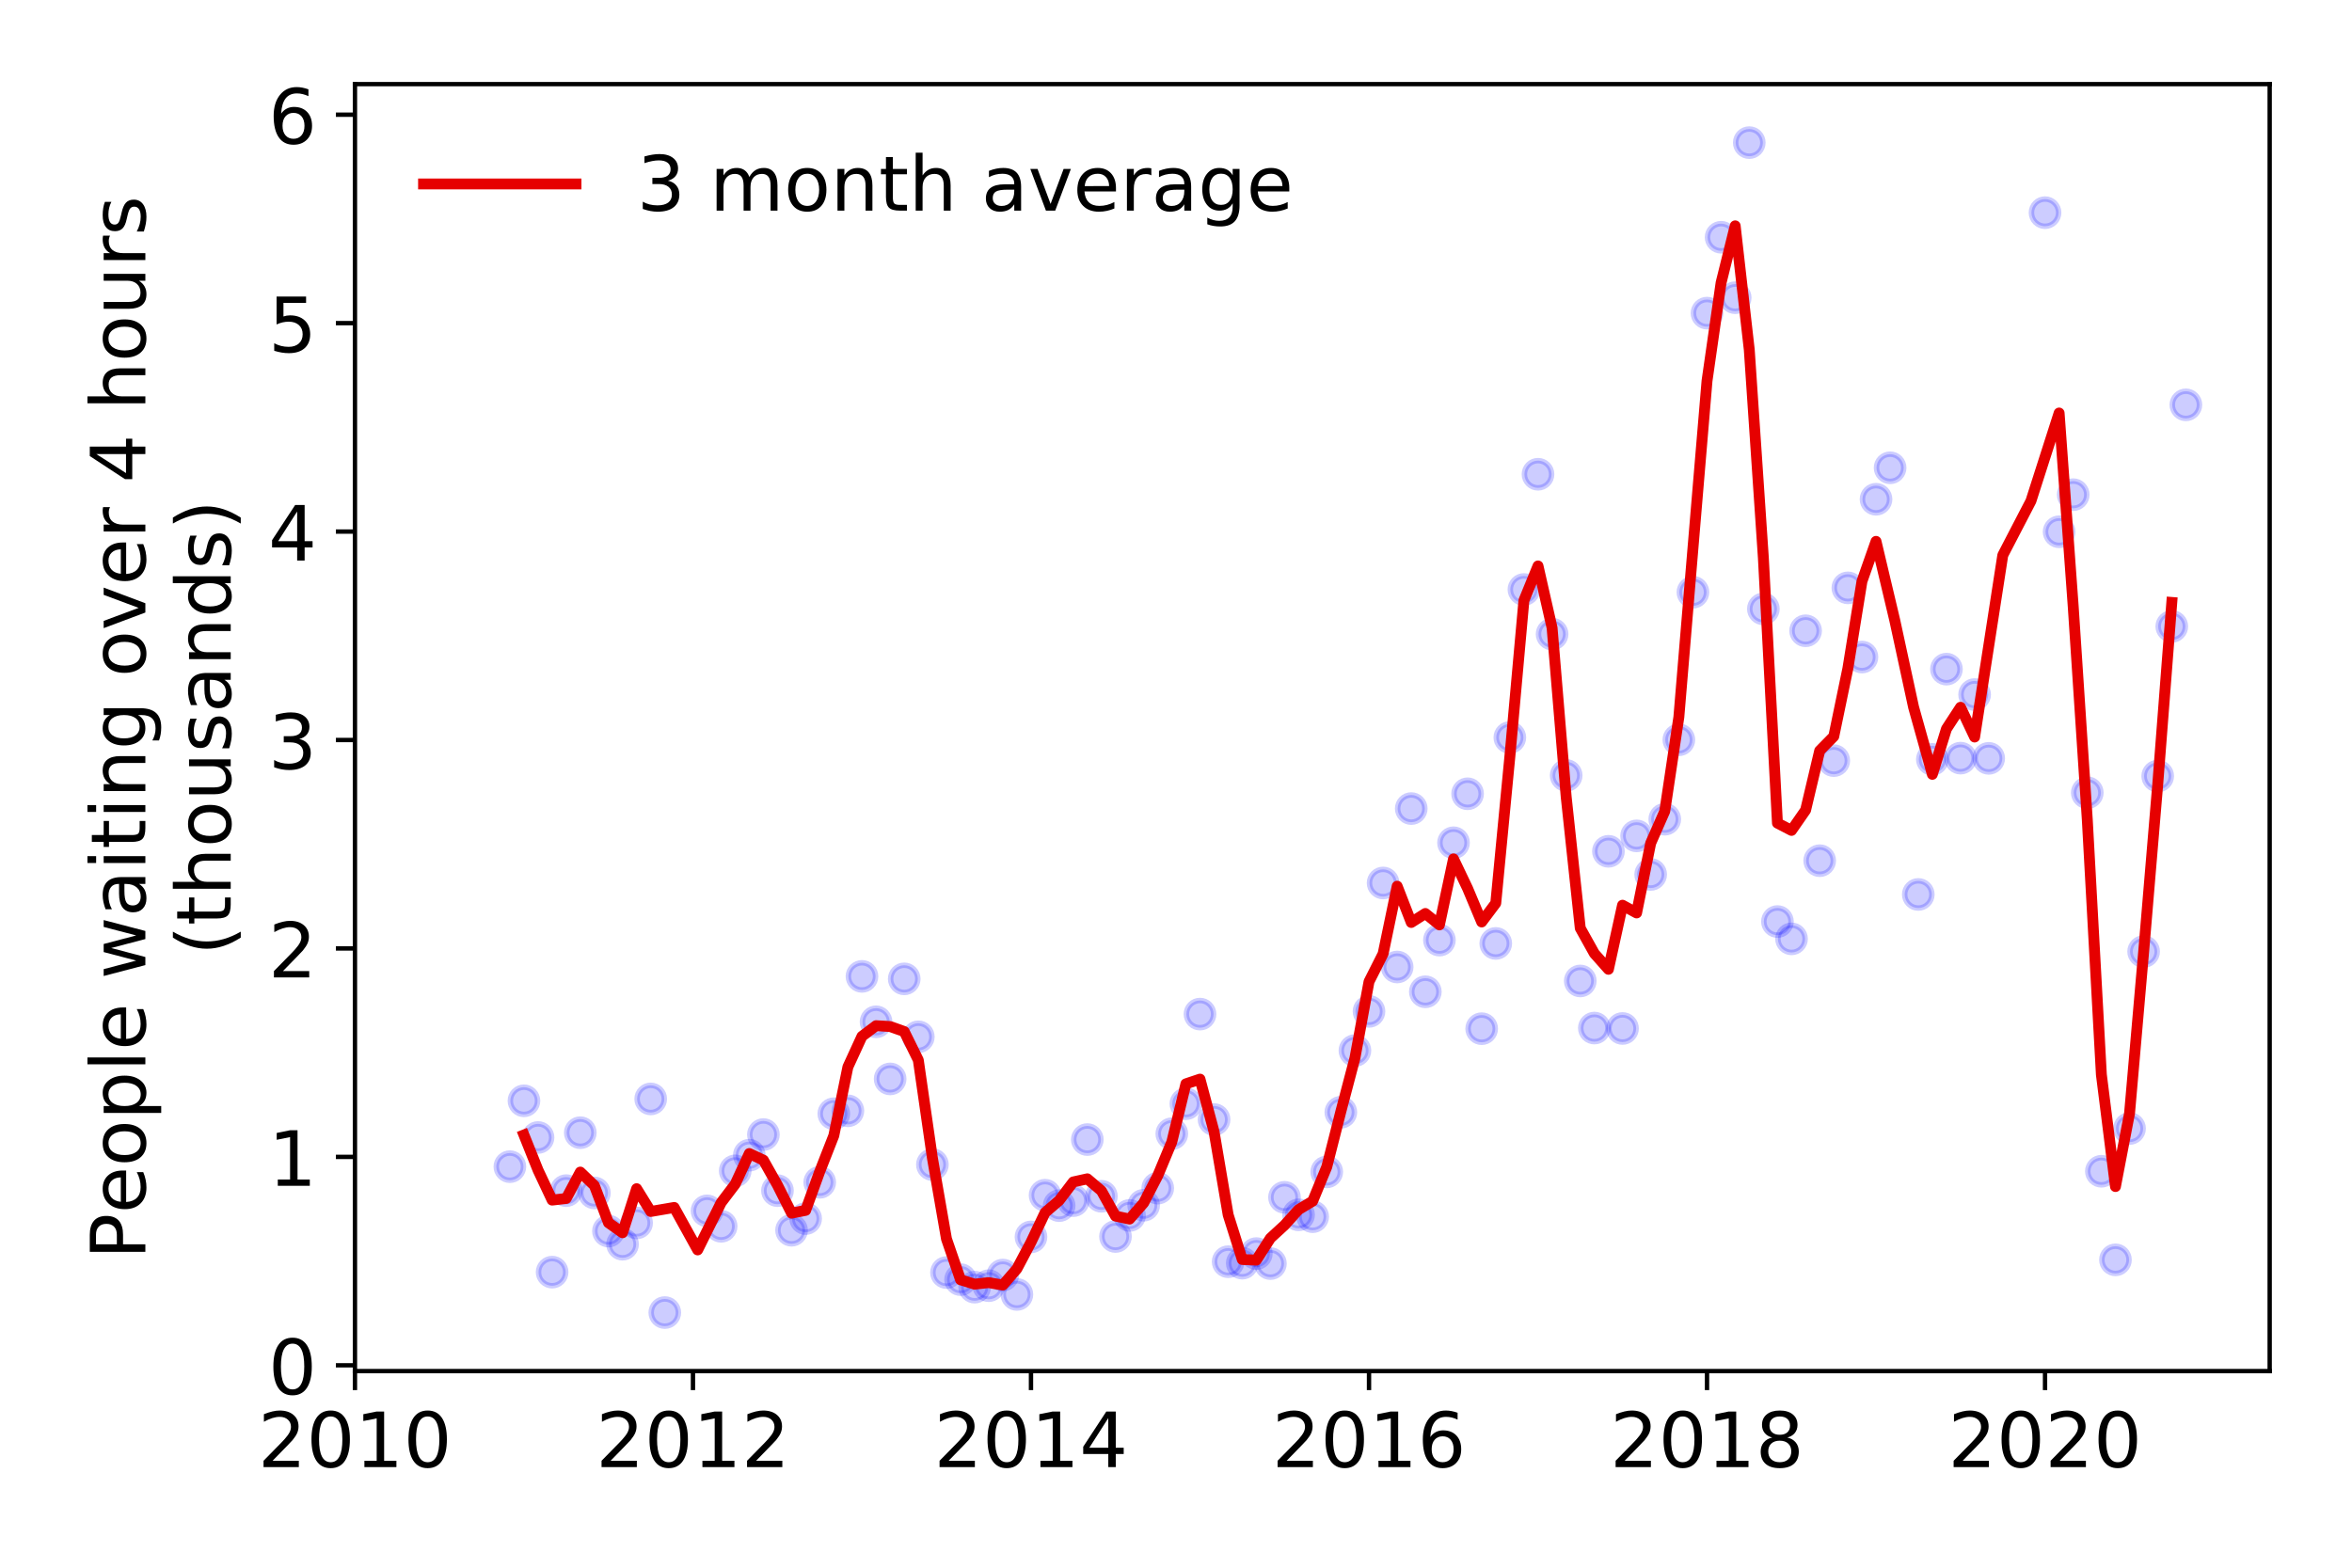 <?xml version="1.0" encoding="utf-8" standalone="no"?>
<!DOCTYPE svg PUBLIC "-//W3C//DTD SVG 1.1//EN"
  "http://www.w3.org/Graphics/SVG/1.1/DTD/svg11.dtd">
<!-- Created with matplotlib (https://matplotlib.org/) -->
<svg height="288pt" version="1.1" viewBox="0 0 432 288" width="432pt" xmlns="http://www.w3.org/2000/svg" xmlns:xlink="http://www.w3.org/1999/xlink">
 <defs>
  <style type="text/css">
*{stroke-linecap:butt;stroke-linejoin:round;}
  </style>
 </defs>
 <g id="figure_1">
  <g id="patch_1">
   <path d="M 0 288 
L 432 288 
L 432 0 
L 0 0 
z
" style="fill:#ffffff;"/>
  </g>
  <g id="axes_1">
   <g id="patch_2">
    <path d="M 65.195 251.88 
L 416.88 251.88 
L 416.88 15.455 
L 65.195 15.455 
z
" style="fill:#ffffff;"/>
   </g>
   <g id="matplotlib.axis_1">
    <g id="xtick_1">
     <g id="line2d_1">
      <defs>
       <path d="M 0 0 
L 0 3.5 
" id="m4b4f0eddc2" style="stroke:#000000;stroke-width:0.8;"/>
      </defs>
      <g>
       <use style="stroke:#000000;stroke-width:0.8;" x="65.195" xlink:href="#m4b4f0eddc2" y="251.88"/>
      </g>
     </g>
     <g id="text_1">
      <!-- 2010 -->
      <defs>
       <path d="M 19.188 8.297 
L 53.609 8.297 
L 53.609 0 
L 7.328 0 
L 7.328 8.297 
Q 12.938 14.109 22.625 23.891 
Q 32.328 33.688 34.812 36.531 
Q 39.547 41.844 41.422 45.531 
Q 43.312 49.219 43.312 52.781 
Q 43.312 58.594 39.234 62.25 
Q 35.156 65.922 28.609 65.922 
Q 23.969 65.922 18.812 64.312 
Q 13.672 62.703 7.812 59.422 
L 7.812 69.391 
Q 13.766 71.781 18.938 73 
Q 24.125 74.219 28.422 74.219 
Q 39.75 74.219 46.484 68.547 
Q 53.219 62.891 53.219 53.422 
Q 53.219 48.922 51.531 44.891 
Q 49.859 40.875 45.406 35.406 
Q 44.188 33.984 37.641 27.219 
Q 31.109 20.453 19.188 8.297 
z
" id="DejaVuSans-50"/>
       <path d="M 31.781 66.406 
Q 24.172 66.406 20.328 58.906 
Q 16.5 51.422 16.5 36.375 
Q 16.5 21.391 20.328 13.891 
Q 24.172 6.391 31.781 6.391 
Q 39.453 6.391 43.281 13.891 
Q 47.125 21.391 47.125 36.375 
Q 47.125 51.422 43.281 58.906 
Q 39.453 66.406 31.781 66.406 
z
M 31.781 74.219 
Q 44.047 74.219 50.516 64.516 
Q 56.984 54.828 56.984 36.375 
Q 56.984 17.969 50.516 8.266 
Q 44.047 -1.422 31.781 -1.422 
Q 19.531 -1.422 13.062 8.266 
Q 6.594 17.969 6.594 36.375 
Q 6.594 54.828 13.062 64.516 
Q 19.531 74.219 31.781 74.219 
z
" id="DejaVuSans-48"/>
       <path d="M 12.406 8.297 
L 28.516 8.297 
L 28.516 63.922 
L 10.984 60.406 
L 10.984 69.391 
L 28.422 72.906 
L 38.281 72.906 
L 38.281 8.297 
L 54.391 8.297 
L 54.391 0 
L 12.406 0 
z
" id="DejaVuSans-49"/>
      </defs>
      <g transform="translate(47.38 269.518)scale(0.14 -0.14)">
       <use xlink:href="#DejaVuSans-50"/>
       <use x="63.623" xlink:href="#DejaVuSans-48"/>
       <use x="127.246" xlink:href="#DejaVuSans-49"/>
       <use x="190.869" xlink:href="#DejaVuSans-48"/>
      </g>
     </g>
    </g>
    <g id="xtick_2">
     <g id="line2d_2">
      <g>
       <use style="stroke:#000000;stroke-width:0.8;" x="127.28" xlink:href="#m4b4f0eddc2" y="251.88"/>
      </g>
     </g>
     <g id="text_2">
      <!-- 2012 -->
      <g transform="translate(109.465 269.518)scale(0.14 -0.14)">
       <use xlink:href="#DejaVuSans-50"/>
       <use x="63.623" xlink:href="#DejaVuSans-48"/>
       <use x="127.246" xlink:href="#DejaVuSans-49"/>
       <use x="190.869" xlink:href="#DejaVuSans-50"/>
      </g>
     </g>
    </g>
    <g id="xtick_3">
     <g id="line2d_3">
      <g>
       <use style="stroke:#000000;stroke-width:0.8;" x="189.365" xlink:href="#m4b4f0eddc2" y="251.88"/>
      </g>
     </g>
     <g id="text_3">
      <!-- 2014 -->
      <defs>
       <path d="M 37.797 64.312 
L 12.891 25.391 
L 37.797 25.391 
z
M 35.203 72.906 
L 47.609 72.906 
L 47.609 25.391 
L 58.016 25.391 
L 58.016 17.188 
L 47.609 17.188 
L 47.609 0 
L 37.797 0 
L 37.797 17.188 
L 4.891 17.188 
L 4.891 26.703 
z
" id="DejaVuSans-52"/>
      </defs>
      <g transform="translate(171.55 269.518)scale(0.14 -0.14)">
       <use xlink:href="#DejaVuSans-50"/>
       <use x="63.623" xlink:href="#DejaVuSans-48"/>
       <use x="127.246" xlink:href="#DejaVuSans-49"/>
       <use x="190.869" xlink:href="#DejaVuSans-52"/>
      </g>
     </g>
    </g>
    <g id="xtick_4">
     <g id="line2d_4">
      <g>
       <use style="stroke:#000000;stroke-width:0.8;" x="251.45" xlink:href="#m4b4f0eddc2" y="251.88"/>
      </g>
     </g>
     <g id="text_4">
      <!-- 2016 -->
      <defs>
       <path d="M 33.016 40.375 
Q 26.375 40.375 22.484 35.828 
Q 18.609 31.297 18.609 23.391 
Q 18.609 15.531 22.484 10.953 
Q 26.375 6.391 33.016 6.391 
Q 39.656 6.391 43.531 10.953 
Q 47.406 15.531 47.406 23.391 
Q 47.406 31.297 43.531 35.828 
Q 39.656 40.375 33.016 40.375 
z
M 52.594 71.297 
L 52.594 62.312 
Q 48.875 64.062 45.094 64.984 
Q 41.312 65.922 37.594 65.922 
Q 27.828 65.922 22.672 59.328 
Q 17.531 52.734 16.797 39.406 
Q 19.672 43.656 24.016 45.922 
Q 28.375 48.188 33.594 48.188 
Q 44.578 48.188 50.953 41.516 
Q 57.328 34.859 57.328 23.391 
Q 57.328 12.156 50.688 5.359 
Q 44.047 -1.422 33.016 -1.422 
Q 20.359 -1.422 13.672 8.266 
Q 6.984 17.969 6.984 36.375 
Q 6.984 53.656 15.188 63.938 
Q 23.391 74.219 37.203 74.219 
Q 40.922 74.219 44.703 73.484 
Q 48.484 72.75 52.594 71.297 
z
" id="DejaVuSans-54"/>
      </defs>
      <g transform="translate(233.635 269.518)scale(0.14 -0.14)">
       <use xlink:href="#DejaVuSans-50"/>
       <use x="63.623" xlink:href="#DejaVuSans-48"/>
       <use x="127.246" xlink:href="#DejaVuSans-49"/>
       <use x="190.869" xlink:href="#DejaVuSans-54"/>
      </g>
     </g>
    </g>
    <g id="xtick_5">
     <g id="line2d_5">
      <g>
       <use style="stroke:#000000;stroke-width:0.8;" x="313.535" xlink:href="#m4b4f0eddc2" y="251.88"/>
      </g>
     </g>
     <g id="text_5">
      <!-- 2018 -->
      <defs>
       <path d="M 31.781 34.625 
Q 24.75 34.625 20.719 30.859 
Q 16.703 27.094 16.703 20.516 
Q 16.703 13.922 20.719 10.156 
Q 24.75 6.391 31.781 6.391 
Q 38.812 6.391 42.859 10.172 
Q 46.922 13.969 46.922 20.516 
Q 46.922 27.094 42.891 30.859 
Q 38.875 34.625 31.781 34.625 
z
M 21.922 38.812 
Q 15.578 40.375 12.031 44.719 
Q 8.5 49.078 8.5 55.328 
Q 8.5 64.062 14.719 69.141 
Q 20.953 74.219 31.781 74.219 
Q 42.672 74.219 48.875 69.141 
Q 55.078 64.062 55.078 55.328 
Q 55.078 49.078 51.531 44.719 
Q 48 40.375 41.703 38.812 
Q 48.828 37.156 52.797 32.312 
Q 56.781 27.484 56.781 20.516 
Q 56.781 9.906 50.312 4.234 
Q 43.844 -1.422 31.781 -1.422 
Q 19.734 -1.422 13.25 4.234 
Q 6.781 9.906 6.781 20.516 
Q 6.781 27.484 10.781 32.312 
Q 14.797 37.156 21.922 38.812 
z
M 18.312 54.391 
Q 18.312 48.734 21.844 45.562 
Q 25.391 42.391 31.781 42.391 
Q 38.141 42.391 41.719 45.562 
Q 45.312 48.734 45.312 54.391 
Q 45.312 60.062 41.719 63.234 
Q 38.141 66.406 31.781 66.406 
Q 25.391 66.406 21.844 63.234 
Q 18.312 60.062 18.312 54.391 
z
" id="DejaVuSans-56"/>
      </defs>
      <g transform="translate(295.72 269.518)scale(0.14 -0.14)">
       <use xlink:href="#DejaVuSans-50"/>
       <use x="63.623" xlink:href="#DejaVuSans-48"/>
       <use x="127.246" xlink:href="#DejaVuSans-49"/>
       <use x="190.869" xlink:href="#DejaVuSans-56"/>
      </g>
     </g>
    </g>
    <g id="xtick_6">
     <g id="line2d_6">
      <g>
       <use style="stroke:#000000;stroke-width:0.8;" x="375.619" xlink:href="#m4b4f0eddc2" y="251.88"/>
      </g>
     </g>
     <g id="text_6">
      <!-- 2020 -->
      <g transform="translate(357.804 269.518)scale(0.14 -0.14)">
       <use xlink:href="#DejaVuSans-50"/>
       <use x="63.623" xlink:href="#DejaVuSans-48"/>
       <use x="127.246" xlink:href="#DejaVuSans-50"/>
       <use x="190.869" xlink:href="#DejaVuSans-48"/>
      </g>
     </g>
    </g>
   </g>
   <g id="matplotlib.axis_2">
    <g id="ytick_1">
     <g id="line2d_7">
      <defs>
       <path d="M 0 0 
L -3.5 0 
" id="me238f33bf6" style="stroke:#000000;stroke-width:0.8;"/>
      </defs>
      <g>
       <use style="stroke:#000000;stroke-width:0.8;" x="65.195" xlink:href="#me238f33bf6" y="250.821"/>
      </g>
     </g>
     <g id="text_7">
      <!-- 0 -->
      <g transform="translate(49.288 256.14)scale(0.14 -0.14)">
       <use xlink:href="#DejaVuSans-48"/>
      </g>
     </g>
    </g>
    <g id="ytick_2">
     <g id="line2d_8">
      <g>
       <use style="stroke:#000000;stroke-width:0.8;" x="65.195" xlink:href="#me238f33bf6" y="212.53"/>
      </g>
     </g>
     <g id="text_8">
      <!-- 1 -->
      <g transform="translate(49.288 217.848)scale(0.14 -0.14)">
       <use xlink:href="#DejaVuSans-49"/>
      </g>
     </g>
    </g>
    <g id="ytick_3">
     <g id="line2d_9">
      <g>
       <use style="stroke:#000000;stroke-width:0.8;" x="65.195" xlink:href="#me238f33bf6" y="174.238"/>
      </g>
     </g>
     <g id="text_9">
      <!-- 2 -->
      <g transform="translate(49.288 179.557)scale(0.14 -0.14)">
       <use xlink:href="#DejaVuSans-50"/>
      </g>
     </g>
    </g>
    <g id="ytick_4">
     <g id="line2d_10">
      <g>
       <use style="stroke:#000000;stroke-width:0.8;" x="65.195" xlink:href="#me238f33bf6" y="135.946"/>
      </g>
     </g>
     <g id="text_10">
      <!-- 3 -->
      <defs>
       <path d="M 40.578 39.312 
Q 47.656 37.797 51.625 33 
Q 55.609 28.219 55.609 21.188 
Q 55.609 10.406 48.188 4.484 
Q 40.766 -1.422 27.094 -1.422 
Q 22.516 -1.422 17.656 -0.516 
Q 12.797 0.391 7.625 2.203 
L 7.625 11.719 
Q 11.719 9.328 16.594 8.109 
Q 21.484 6.891 26.812 6.891 
Q 36.078 6.891 40.938 10.547 
Q 45.797 14.203 45.797 21.188 
Q 45.797 27.641 41.281 31.266 
Q 36.766 34.906 28.719 34.906 
L 20.219 34.906 
L 20.219 43.016 
L 29.109 43.016 
Q 36.375 43.016 40.234 45.922 
Q 44.094 48.828 44.094 54.297 
Q 44.094 59.906 40.109 62.906 
Q 36.141 65.922 28.719 65.922 
Q 24.656 65.922 20.016 65.031 
Q 15.375 64.156 9.812 62.312 
L 9.812 71.094 
Q 15.438 72.656 20.344 73.438 
Q 25.25 74.219 29.594 74.219 
Q 40.828 74.219 47.359 69.109 
Q 53.906 64.016 53.906 55.328 
Q 53.906 49.266 50.438 45.094 
Q 46.969 40.922 40.578 39.312 
z
" id="DejaVuSans-51"/>
      </defs>
      <g transform="translate(49.288 141.265)scale(0.14 -0.14)">
       <use xlink:href="#DejaVuSans-51"/>
      </g>
     </g>
    </g>
    <g id="ytick_5">
     <g id="line2d_11">
      <g>
       <use style="stroke:#000000;stroke-width:0.8;" x="65.195" xlink:href="#me238f33bf6" y="97.654"/>
      </g>
     </g>
     <g id="text_11">
      <!-- 4 -->
      <g transform="translate(49.288 102.973)scale(0.14 -0.14)">
       <use xlink:href="#DejaVuSans-52"/>
      </g>
     </g>
    </g>
    <g id="ytick_6">
     <g id="line2d_12">
      <g>
       <use style="stroke:#000000;stroke-width:0.8;" x="65.195" xlink:href="#me238f33bf6" y="59.363"/>
      </g>
     </g>
     <g id="text_12">
      <!-- 5 -->
      <defs>
       <path d="M 10.797 72.906 
L 49.516 72.906 
L 49.516 64.594 
L 19.828 64.594 
L 19.828 46.734 
Q 21.969 47.469 24.109 47.828 
Q 26.266 48.188 28.422 48.188 
Q 40.625 48.188 47.75 41.5 
Q 54.891 34.812 54.891 23.391 
Q 54.891 11.625 47.562 5.094 
Q 40.234 -1.422 26.906 -1.422 
Q 22.312 -1.422 17.547 -0.641 
Q 12.797 0.141 7.719 1.703 
L 7.719 11.625 
Q 12.109 9.234 16.797 8.062 
Q 21.484 6.891 26.703 6.891 
Q 35.156 6.891 40.078 11.328 
Q 45.016 15.766 45.016 23.391 
Q 45.016 31 40.078 35.438 
Q 35.156 39.891 26.703 39.891 
Q 22.75 39.891 18.812 39.016 
Q 14.891 38.141 10.797 36.281 
z
" id="DejaVuSans-53"/>
      </defs>
      <g transform="translate(49.288 64.682)scale(0.14 -0.14)">
       <use xlink:href="#DejaVuSans-53"/>
      </g>
     </g>
    </g>
    <g id="ytick_7">
     <g id="line2d_13">
      <g>
       <use style="stroke:#000000;stroke-width:0.8;" x="65.195" xlink:href="#me238f33bf6" y="21.071"/>
      </g>
     </g>
     <g id="text_13">
      <!-- 6 -->
      <g transform="translate(49.288 26.39)scale(0.14 -0.14)">
       <use xlink:href="#DejaVuSans-54"/>
      </g>
     </g>
    </g>
    <g id="text_14">
     <!-- People waiting over 4 hours -->
     <defs>
      <path d="M 19.672 64.797 
L 19.672 37.406 
L 32.078 37.406 
Q 38.969 37.406 42.719 40.969 
Q 46.484 44.531 46.484 51.125 
Q 46.484 57.672 42.719 61.234 
Q 38.969 64.797 32.078 64.797 
z
M 9.812 72.906 
L 32.078 72.906 
Q 44.344 72.906 50.609 67.359 
Q 56.891 61.812 56.891 51.125 
Q 56.891 40.328 50.609 34.812 
Q 44.344 29.297 32.078 29.297 
L 19.672 29.297 
L 19.672 0 
L 9.812 0 
z
" id="DejaVuSans-80"/>
      <path d="M 56.203 29.594 
L 56.203 25.203 
L 14.891 25.203 
Q 15.484 15.922 20.484 11.062 
Q 25.484 6.203 34.422 6.203 
Q 39.594 6.203 44.453 7.469 
Q 49.312 8.734 54.109 11.281 
L 54.109 2.781 
Q 49.266 0.734 44.188 -0.344 
Q 39.109 -1.422 33.891 -1.422 
Q 20.797 -1.422 13.156 6.188 
Q 5.516 13.812 5.516 26.812 
Q 5.516 40.234 12.766 48.109 
Q 20.016 56 32.328 56 
Q 43.359 56 49.781 48.891 
Q 56.203 41.797 56.203 29.594 
z
M 47.219 32.234 
Q 47.125 39.594 43.094 43.984 
Q 39.062 48.391 32.422 48.391 
Q 24.906 48.391 20.391 44.141 
Q 15.875 39.891 15.188 32.172 
z
" id="DejaVuSans-101"/>
      <path d="M 30.609 48.391 
Q 23.391 48.391 19.188 42.75 
Q 14.984 37.109 14.984 27.297 
Q 14.984 17.484 19.156 11.844 
Q 23.344 6.203 30.609 6.203 
Q 37.797 6.203 41.984 11.859 
Q 46.188 17.531 46.188 27.297 
Q 46.188 37.016 41.984 42.703 
Q 37.797 48.391 30.609 48.391 
z
M 30.609 56 
Q 42.328 56 49.016 48.375 
Q 55.719 40.766 55.719 27.297 
Q 55.719 13.875 49.016 6.219 
Q 42.328 -1.422 30.609 -1.422 
Q 18.844 -1.422 12.172 6.219 
Q 5.516 13.875 5.516 27.297 
Q 5.516 40.766 12.172 48.375 
Q 18.844 56 30.609 56 
z
" id="DejaVuSans-111"/>
      <path d="M 18.109 8.203 
L 18.109 -20.797 
L 9.078 -20.797 
L 9.078 54.688 
L 18.109 54.688 
L 18.109 46.391 
Q 20.953 51.266 25.266 53.625 
Q 29.594 56 35.594 56 
Q 45.562 56 51.781 48.094 
Q 58.016 40.188 58.016 27.297 
Q 58.016 14.406 51.781 6.484 
Q 45.562 -1.422 35.594 -1.422 
Q 29.594 -1.422 25.266 0.953 
Q 20.953 3.328 18.109 8.203 
z
M 48.688 27.297 
Q 48.688 37.203 44.609 42.844 
Q 40.531 48.484 33.406 48.484 
Q 26.266 48.484 22.188 42.844 
Q 18.109 37.203 18.109 27.297 
Q 18.109 17.391 22.188 11.75 
Q 26.266 6.109 33.406 6.109 
Q 40.531 6.109 44.609 11.75 
Q 48.688 17.391 48.688 27.297 
z
" id="DejaVuSans-112"/>
      <path d="M 9.422 75.984 
L 18.406 75.984 
L 18.406 0 
L 9.422 0 
z
" id="DejaVuSans-108"/>
      <path id="DejaVuSans-32"/>
      <path d="M 4.203 54.688 
L 13.188 54.688 
L 24.422 12.016 
L 35.594 54.688 
L 46.188 54.688 
L 57.422 12.016 
L 68.609 54.688 
L 77.594 54.688 
L 63.281 0 
L 52.688 0 
L 40.922 44.828 
L 29.109 0 
L 18.5 0 
z
" id="DejaVuSans-119"/>
      <path d="M 34.281 27.484 
Q 23.391 27.484 19.188 25 
Q 14.984 22.516 14.984 16.5 
Q 14.984 11.719 18.141 8.906 
Q 21.297 6.109 26.703 6.109 
Q 34.188 6.109 38.703 11.406 
Q 43.219 16.703 43.219 25.484 
L 43.219 27.484 
z
M 52.203 31.203 
L 52.203 0 
L 43.219 0 
L 43.219 8.297 
Q 40.141 3.328 35.547 0.953 
Q 30.953 -1.422 24.312 -1.422 
Q 15.922 -1.422 10.953 3.297 
Q 6 8.016 6 15.922 
Q 6 25.141 12.172 29.828 
Q 18.359 34.516 30.609 34.516 
L 43.219 34.516 
L 43.219 35.406 
Q 43.219 41.609 39.141 45 
Q 35.062 48.391 27.688 48.391 
Q 23 48.391 18.547 47.266 
Q 14.109 46.141 10.016 43.891 
L 10.016 52.203 
Q 14.938 54.109 19.578 55.047 
Q 24.219 56 28.609 56 
Q 40.484 56 46.344 49.844 
Q 52.203 43.703 52.203 31.203 
z
" id="DejaVuSans-97"/>
      <path d="M 9.422 54.688 
L 18.406 54.688 
L 18.406 0 
L 9.422 0 
z
M 9.422 75.984 
L 18.406 75.984 
L 18.406 64.594 
L 9.422 64.594 
z
" id="DejaVuSans-105"/>
      <path d="M 18.312 70.219 
L 18.312 54.688 
L 36.812 54.688 
L 36.812 47.703 
L 18.312 47.703 
L 18.312 18.016 
Q 18.312 11.328 20.141 9.422 
Q 21.969 7.516 27.594 7.516 
L 36.812 7.516 
L 36.812 0 
L 27.594 0 
Q 17.188 0 13.234 3.875 
Q 9.281 7.766 9.281 18.016 
L 9.281 47.703 
L 2.688 47.703 
L 2.688 54.688 
L 9.281 54.688 
L 9.281 70.219 
z
" id="DejaVuSans-116"/>
      <path d="M 54.891 33.016 
L 54.891 0 
L 45.906 0 
L 45.906 32.719 
Q 45.906 40.484 42.875 44.328 
Q 39.844 48.188 33.797 48.188 
Q 26.516 48.188 22.312 43.547 
Q 18.109 38.922 18.109 30.906 
L 18.109 0 
L 9.078 0 
L 9.078 54.688 
L 18.109 54.688 
L 18.109 46.188 
Q 21.344 51.125 25.703 53.562 
Q 30.078 56 35.797 56 
Q 45.219 56 50.047 50.172 
Q 54.891 44.344 54.891 33.016 
z
" id="DejaVuSans-110"/>
      <path d="M 45.406 27.984 
Q 45.406 37.75 41.375 43.109 
Q 37.359 48.484 30.078 48.484 
Q 22.859 48.484 18.828 43.109 
Q 14.797 37.75 14.797 27.984 
Q 14.797 18.266 18.828 12.891 
Q 22.859 7.516 30.078 7.516 
Q 37.359 7.516 41.375 12.891 
Q 45.406 18.266 45.406 27.984 
z
M 54.391 6.781 
Q 54.391 -7.172 48.188 -13.984 
Q 42 -20.797 29.203 -20.797 
Q 24.469 -20.797 20.266 -20.094 
Q 16.062 -19.391 12.109 -17.922 
L 12.109 -9.188 
Q 16.062 -11.328 19.922 -12.344 
Q 23.781 -13.375 27.781 -13.375 
Q 36.625 -13.375 41.016 -8.766 
Q 45.406 -4.156 45.406 5.172 
L 45.406 9.625 
Q 42.625 4.781 38.281 2.391 
Q 33.938 0 27.875 0 
Q 17.828 0 11.672 7.656 
Q 5.516 15.328 5.516 27.984 
Q 5.516 40.672 11.672 48.328 
Q 17.828 56 27.875 56 
Q 33.938 56 38.281 53.609 
Q 42.625 51.219 45.406 46.391 
L 45.406 54.688 
L 54.391 54.688 
z
" id="DejaVuSans-103"/>
      <path d="M 2.984 54.688 
L 12.5 54.688 
L 29.594 8.797 
L 46.688 54.688 
L 56.203 54.688 
L 35.688 0 
L 23.484 0 
z
" id="DejaVuSans-118"/>
      <path d="M 41.109 46.297 
Q 39.594 47.172 37.812 47.578 
Q 36.031 48 33.891 48 
Q 26.266 48 22.188 43.047 
Q 18.109 38.094 18.109 28.812 
L 18.109 0 
L 9.078 0 
L 9.078 54.688 
L 18.109 54.688 
L 18.109 46.188 
Q 20.953 51.172 25.484 53.578 
Q 30.031 56 36.531 56 
Q 37.453 56 38.578 55.875 
Q 39.703 55.766 41.062 55.516 
z
" id="DejaVuSans-114"/>
      <path d="M 54.891 33.016 
L 54.891 0 
L 45.906 0 
L 45.906 32.719 
Q 45.906 40.484 42.875 44.328 
Q 39.844 48.188 33.797 48.188 
Q 26.516 48.188 22.312 43.547 
Q 18.109 38.922 18.109 30.906 
L 18.109 0 
L 9.078 0 
L 9.078 75.984 
L 18.109 75.984 
L 18.109 46.188 
Q 21.344 51.125 25.703 53.562 
Q 30.078 56 35.797 56 
Q 45.219 56 50.047 50.172 
Q 54.891 44.344 54.891 33.016 
z
" id="DejaVuSans-104"/>
      <path d="M 8.5 21.578 
L 8.5 54.688 
L 17.484 54.688 
L 17.484 21.922 
Q 17.484 14.156 20.5 10.266 
Q 23.531 6.391 29.594 6.391 
Q 36.859 6.391 41.078 11.031 
Q 45.312 15.672 45.312 23.688 
L 45.312 54.688 
L 54.297 54.688 
L 54.297 0 
L 45.312 0 
L 45.312 8.406 
Q 42.047 3.422 37.719 1 
Q 33.406 -1.422 27.688 -1.422 
Q 18.266 -1.422 13.375 4.438 
Q 8.5 10.297 8.5 21.578 
z
M 31.109 56 
z
" id="DejaVuSans-117"/>
      <path d="M 44.281 53.078 
L 44.281 44.578 
Q 40.484 46.531 36.375 47.5 
Q 32.281 48.484 27.875 48.484 
Q 21.188 48.484 17.844 46.438 
Q 14.5 44.391 14.5 40.281 
Q 14.5 37.156 16.891 35.375 
Q 19.281 33.594 26.516 31.984 
L 29.594 31.297 
Q 39.156 29.25 43.188 25.516 
Q 47.219 21.781 47.219 15.094 
Q 47.219 7.469 41.188 3.016 
Q 35.156 -1.422 24.609 -1.422 
Q 20.219 -1.422 15.453 -0.562 
Q 10.688 0.297 5.422 2 
L 5.422 11.281 
Q 10.406 8.688 15.234 7.391 
Q 20.062 6.109 24.812 6.109 
Q 31.156 6.109 34.562 8.281 
Q 37.984 10.453 37.984 14.406 
Q 37.984 18.062 35.516 20.016 
Q 33.062 21.969 24.703 23.781 
L 21.578 24.516 
Q 13.234 26.266 9.516 29.906 
Q 5.812 33.547 5.812 39.891 
Q 5.812 47.609 11.281 51.797 
Q 16.75 56 26.812 56 
Q 31.781 56 36.172 55.266 
Q 40.578 54.547 44.281 53.078 
z
" id="DejaVuSans-115"/>
     </defs>
     <g transform="translate(26.699 231.343)rotate(-90)scale(0.14 -0.14)">
      <use xlink:href="#DejaVuSans-80"/>
      <use x="60.256" xlink:href="#DejaVuSans-101"/>
      <use x="121.779" xlink:href="#DejaVuSans-111"/>
      <use x="182.961" xlink:href="#DejaVuSans-112"/>
      <use x="246.438" xlink:href="#DejaVuSans-108"/>
      <use x="274.221" xlink:href="#DejaVuSans-101"/>
      <use x="335.744" xlink:href="#DejaVuSans-32"/>
      <use x="367.531" xlink:href="#DejaVuSans-119"/>
      <use x="449.318" xlink:href="#DejaVuSans-97"/>
      <use x="510.598" xlink:href="#DejaVuSans-105"/>
      <use x="538.381" xlink:href="#DejaVuSans-116"/>
      <use x="577.59" xlink:href="#DejaVuSans-105"/>
      <use x="605.373" xlink:href="#DejaVuSans-110"/>
      <use x="668.752" xlink:href="#DejaVuSans-103"/>
      <use x="732.229" xlink:href="#DejaVuSans-32"/>
      <use x="764.016" xlink:href="#DejaVuSans-111"/>
      <use x="825.197" xlink:href="#DejaVuSans-118"/>
      <use x="884.377" xlink:href="#DejaVuSans-101"/>
      <use x="945.9" xlink:href="#DejaVuSans-114"/>
      <use x="987.014" xlink:href="#DejaVuSans-32"/>
      <use x="1018.801" xlink:href="#DejaVuSans-52"/>
      <use x="1082.424" xlink:href="#DejaVuSans-32"/>
      <use x="1114.211" xlink:href="#DejaVuSans-104"/>
      <use x="1177.59" xlink:href="#DejaVuSans-111"/>
      <use x="1238.771" xlink:href="#DejaVuSans-117"/>
      <use x="1302.15" xlink:href="#DejaVuSans-114"/>
      <use x="1343.264" xlink:href="#DejaVuSans-115"/>
     </g>
     <!-- (thousands) -->
     <defs>
      <path d="M 31 75.875 
Q 24.469 64.656 21.281 53.656 
Q 18.109 42.672 18.109 31.391 
Q 18.109 20.125 21.312 9.062 
Q 24.516 -2 31 -13.188 
L 23.188 -13.188 
Q 15.875 -1.703 12.234 9.375 
Q 8.594 20.453 8.594 31.391 
Q 8.594 42.281 12.203 53.312 
Q 15.828 64.359 23.188 75.875 
z
" id="DejaVuSans-40"/>
      <path d="M 45.406 46.391 
L 45.406 75.984 
L 54.391 75.984 
L 54.391 0 
L 45.406 0 
L 45.406 8.203 
Q 42.578 3.328 38.25 0.953 
Q 33.938 -1.422 27.875 -1.422 
Q 17.969 -1.422 11.734 6.484 
Q 5.516 14.406 5.516 27.297 
Q 5.516 40.188 11.734 48.094 
Q 17.969 56 27.875 56 
Q 33.938 56 38.25 53.625 
Q 42.578 51.266 45.406 46.391 
z
M 14.797 27.297 
Q 14.797 17.391 18.875 11.75 
Q 22.953 6.109 30.078 6.109 
Q 37.203 6.109 41.297 11.75 
Q 45.406 17.391 45.406 27.297 
Q 45.406 37.203 41.297 42.844 
Q 37.203 48.484 30.078 48.484 
Q 22.953 48.484 18.875 42.844 
Q 14.797 37.203 14.797 27.297 
z
" id="DejaVuSans-100"/>
      <path d="M 8.016 75.875 
L 15.828 75.875 
Q 23.141 64.359 26.781 53.312 
Q 30.422 42.281 30.422 31.391 
Q 30.422 20.453 26.781 9.375 
Q 23.141 -1.703 15.828 -13.188 
L 8.016 -13.188 
Q 14.5 -2 17.703 9.062 
Q 20.906 20.125 20.906 31.391 
Q 20.906 42.672 17.703 53.656 
Q 14.5 64.656 8.016 75.875 
z
" id="DejaVuSans-41"/>
     </defs>
     <g transform="translate(42.376 175.493)rotate(-90)scale(0.14 -0.14)">
      <use xlink:href="#DejaVuSans-40"/>
      <use x="39.014" xlink:href="#DejaVuSans-116"/>
      <use x="78.223" xlink:href="#DejaVuSans-104"/>
      <use x="141.602" xlink:href="#DejaVuSans-111"/>
      <use x="202.783" xlink:href="#DejaVuSans-117"/>
      <use x="266.162" xlink:href="#DejaVuSans-115"/>
      <use x="318.262" xlink:href="#DejaVuSans-97"/>
      <use x="379.541" xlink:href="#DejaVuSans-110"/>
      <use x="442.92" xlink:href="#DejaVuSans-100"/>
      <use x="506.396" xlink:href="#DejaVuSans-115"/>
      <use x="558.496" xlink:href="#DejaVuSans-41"/>
     </g>
    </g>
   </g>
   <g id="line2d_14">
    <defs>
     <path d="M 0 2.5 
C 0.663 2.5 1.299 2.237 1.768 1.768 
C 2.237 1.299 2.5 0.663 2.5 0 
C 2.5 -0.663 2.237 -1.299 1.768 -1.768 
C 1.299 -2.237 0.663 -2.5 0 -2.5 
C -0.663 -2.5 -1.299 -2.237 -1.768 -1.768 
C -2.237 -1.299 -2.5 -0.663 -2.5 0 
C -2.5 0.663 -2.237 1.299 -1.768 1.768 
C -1.299 2.237 -0.663 2.5 0 2.5 
z
" id="mb9b08decc5" style="stroke:#0000ff;stroke-opacity:0.2;"/>
    </defs>
    <g clip-path="url(#p61384ad27a)">
     <use style="fill:#0000ff;fill-opacity:0.2;stroke:#0000ff;stroke-opacity:0.2;" x="401.488" xlink:href="#mb9b08decc5" y="74.373"/>
     <use style="fill:#0000ff;fill-opacity:0.2;stroke:#0000ff;stroke-opacity:0.2;" x="398.901" xlink:href="#mb9b08decc5" y="115.077"/>
     <use style="fill:#0000ff;fill-opacity:0.2;stroke:#0000ff;stroke-opacity:0.2;" x="396.314" xlink:href="#mb9b08decc5" y="142.571"/>
     <use style="fill:#0000ff;fill-opacity:0.2;stroke:#0000ff;stroke-opacity:0.2;" x="393.728" xlink:href="#mb9b08decc5" y="174.812"/>
     <use style="fill:#0000ff;fill-opacity:0.2;stroke:#0000ff;stroke-opacity:0.2;" x="391.141" xlink:href="#mb9b08decc5" y="207.322"/>
     <use style="fill:#0000ff;fill-opacity:0.2;stroke:#0000ff;stroke-opacity:0.2;" x="388.554" xlink:href="#mb9b08decc5" y="231.446"/>
     <use style="fill:#0000ff;fill-opacity:0.2;stroke:#0000ff;stroke-opacity:0.2;" x="385.967" xlink:href="#mb9b08decc5" y="215.172"/>
     <use style="fill:#0000ff;fill-opacity:0.2;stroke:#0000ff;stroke-opacity:0.2;" x="383.38" xlink:href="#mb9b08decc5" y="145.634"/>
     <use style="fill:#0000ff;fill-opacity:0.2;stroke:#0000ff;stroke-opacity:0.2;" x="380.793" xlink:href="#mb9b08decc5" y="90.877"/>
     <use style="fill:#0000ff;fill-opacity:0.2;stroke:#0000ff;stroke-opacity:0.2;" x="378.206" xlink:href="#mb9b08decc5" y="97.693"/>
     <use style="fill:#0000ff;fill-opacity:0.2;stroke:#0000ff;stroke-opacity:0.2;" x="375.619" xlink:href="#mb9b08decc5" y="39.068"/>
     <use style="fill:#0000ff;fill-opacity:0.2;stroke:#0000ff;stroke-opacity:0.2;" x="365.272" xlink:href="#mb9b08decc5" y="139.316"/>
     <use style="fill:#0000ff;fill-opacity:0.2;stroke:#0000ff;stroke-opacity:0.2;" x="362.685" xlink:href="#mb9b08decc5" y="127.598"/>
     <use style="fill:#0000ff;fill-opacity:0.2;stroke:#0000ff;stroke-opacity:0.2;" x="360.098" xlink:href="#mb9b08decc5" y="139.277"/>
     <use style="fill:#0000ff;fill-opacity:0.2;stroke:#0000ff;stroke-opacity:0.2;" x="357.511" xlink:href="#mb9b08decc5" y="122.927"/>
     <use style="fill:#0000ff;fill-opacity:0.2;stroke:#0000ff;stroke-opacity:0.2;" x="354.924" xlink:href="#mb9b08decc5" y="139.507"/>
     <use style="fill:#0000ff;fill-opacity:0.2;stroke:#0000ff;stroke-opacity:0.2;" x="352.338" xlink:href="#mb9b08decc5" y="164.32"/>
     <use style="fill:#0000ff;fill-opacity:0.2;stroke:#0000ff;stroke-opacity:0.2;" x="347.164" xlink:href="#mb9b08decc5" y="85.937"/>
     <use style="fill:#0000ff;fill-opacity:0.2;stroke:#0000ff;stroke-opacity:0.2;" x="344.577" xlink:href="#mb9b08decc5" y="91.719"/>
     <use style="fill:#0000ff;fill-opacity:0.2;stroke:#0000ff;stroke-opacity:0.2;" x="341.99" xlink:href="#mb9b08decc5" y="120.706"/>
     <use style="fill:#0000ff;fill-opacity:0.2;stroke:#0000ff;stroke-opacity:0.2;" x="339.403" xlink:href="#mb9b08decc5" y="107.993"/>
     <use style="fill:#0000ff;fill-opacity:0.2;stroke:#0000ff;stroke-opacity:0.2;" x="336.816" xlink:href="#mb9b08decc5" y="139.737"/>
     <use style="fill:#0000ff;fill-opacity:0.2;stroke:#0000ff;stroke-opacity:0.2;" x="334.229" xlink:href="#mb9b08decc5" y="158.117"/>
     <use style="fill:#0000ff;fill-opacity:0.2;stroke:#0000ff;stroke-opacity:0.2;" x="331.643" xlink:href="#mb9b08decc5" y="115.881"/>
     <use style="fill:#0000ff;fill-opacity:0.2;stroke:#0000ff;stroke-opacity:0.2;" x="329.056" xlink:href="#mb9b08decc5" y="172.476"/>
     <use style="fill:#0000ff;fill-opacity:0.2;stroke:#0000ff;stroke-opacity:0.2;" x="326.469" xlink:href="#mb9b08decc5" y="169.298"/>
     <use style="fill:#0000ff;fill-opacity:0.2;stroke:#0000ff;stroke-opacity:0.2;" x="323.882" xlink:href="#mb9b08decc5" y="111.861"/>
     <use style="fill:#0000ff;fill-opacity:0.2;stroke:#0000ff;stroke-opacity:0.2;" x="321.295" xlink:href="#mb9b08decc5" y="26.202"/>
     <use style="fill:#0000ff;fill-opacity:0.2;stroke:#0000ff;stroke-opacity:0.2;" x="318.708" xlink:href="#mb9b08decc5" y="54.691"/>
     <use style="fill:#0000ff;fill-opacity:0.2;stroke:#0000ff;stroke-opacity:0.2;" x="316.121" xlink:href="#mb9b08decc5" y="43.586"/>
     <use style="fill:#0000ff;fill-opacity:0.2;stroke:#0000ff;stroke-opacity:0.2;" x="313.535" xlink:href="#mb9b08decc5" y="57.525"/>
     <use style="fill:#0000ff;fill-opacity:0.2;stroke:#0000ff;stroke-opacity:0.2;" x="310.948" xlink:href="#mb9b08decc5" y="108.797"/>
     <use style="fill:#0000ff;fill-opacity:0.2;stroke:#0000ff;stroke-opacity:0.2;" x="308.361" xlink:href="#mb9b08decc5" y="135.908"/>
     <use style="fill:#0000ff;fill-opacity:0.2;stroke:#0000ff;stroke-opacity:0.2;" x="305.774" xlink:href="#mb9b08decc5" y="150.497"/>
     <use style="fill:#0000ff;fill-opacity:0.2;stroke:#0000ff;stroke-opacity:0.2;" x="303.187" xlink:href="#mb9b08decc5" y="160.644"/>
     <use style="fill:#0000ff;fill-opacity:0.2;stroke:#0000ff;stroke-opacity:0.2;" x="300.6" xlink:href="#mb9b08decc5" y="153.56"/>
     <use style="fill:#0000ff;fill-opacity:0.2;stroke:#0000ff;stroke-opacity:0.2;" x="298.013" xlink:href="#mb9b08decc5" y="188.942"/>
     <use style="fill:#0000ff;fill-opacity:0.2;stroke:#0000ff;stroke-opacity:0.2;" x="295.426" xlink:href="#mb9b08decc5" y="156.394"/>
     <use style="fill:#0000ff;fill-opacity:0.2;stroke:#0000ff;stroke-opacity:0.2;" x="292.84" xlink:href="#mb9b08decc5" y="188.865"/>
     <use style="fill:#0000ff;fill-opacity:0.2;stroke:#0000ff;stroke-opacity:0.2;" x="290.253" xlink:href="#mb9b08decc5" y="180.211"/>
     <use style="fill:#0000ff;fill-opacity:0.2;stroke:#0000ff;stroke-opacity:0.2;" x="287.666" xlink:href="#mb9b08decc5" y="142.456"/>
     <use style="fill:#0000ff;fill-opacity:0.2;stroke:#0000ff;stroke-opacity:0.2;" x="285.079" xlink:href="#mb9b08decc5" y="116.494"/>
     <use style="fill:#0000ff;fill-opacity:0.2;stroke:#0000ff;stroke-opacity:0.2;" x="282.492" xlink:href="#mb9b08decc5" y="87.124"/>
     <use style="fill:#0000ff;fill-opacity:0.2;stroke:#0000ff;stroke-opacity:0.2;" x="279.905" xlink:href="#mb9b08decc5" y="108.299"/>
     <use style="fill:#0000ff;fill-opacity:0.2;stroke:#0000ff;stroke-opacity:0.2;" x="277.318" xlink:href="#mb9b08decc5" y="135.487"/>
     <use style="fill:#0000ff;fill-opacity:0.2;stroke:#0000ff;stroke-opacity:0.2;" x="274.731" xlink:href="#mb9b08decc5" y="173.319"/>
     <use style="fill:#0000ff;fill-opacity:0.2;stroke:#0000ff;stroke-opacity:0.2;" x="272.145" xlink:href="#mb9b08decc5" y="188.98"/>
     <use style="fill:#0000ff;fill-opacity:0.2;stroke:#0000ff;stroke-opacity:0.2;" x="269.558" xlink:href="#mb9b08decc5" y="145.825"/>
     <use style="fill:#0000ff;fill-opacity:0.2;stroke:#0000ff;stroke-opacity:0.2;" x="266.971" xlink:href="#mb9b08decc5" y="154.824"/>
     <use style="fill:#0000ff;fill-opacity:0.2;stroke:#0000ff;stroke-opacity:0.2;" x="264.384" xlink:href="#mb9b08decc5" y="172.706"/>
     <use style="fill:#0000ff;fill-opacity:0.2;stroke:#0000ff;stroke-opacity:0.2;" x="261.797" xlink:href="#mb9b08decc5" y="182.202"/>
     <use style="fill:#0000ff;fill-opacity:0.2;stroke:#0000ff;stroke-opacity:0.2;" x="259.21" xlink:href="#mb9b08decc5" y="148.544"/>
     <use style="fill:#0000ff;fill-opacity:0.2;stroke:#0000ff;stroke-opacity:0.2;" x="256.623" xlink:href="#mb9b08decc5" y="177.646"/>
     <use style="fill:#0000ff;fill-opacity:0.2;stroke:#0000ff;stroke-opacity:0.2;" x="254.037" xlink:href="#mb9b08decc5" y="162.214"/>
     <use style="fill:#0000ff;fill-opacity:0.2;stroke:#0000ff;stroke-opacity:0.2;" x="251.45" xlink:href="#mb9b08decc5" y="185.802"/>
     <use style="fill:#0000ff;fill-opacity:0.2;stroke:#0000ff;stroke-opacity:0.2;" x="248.863" xlink:href="#mb9b08decc5" y="193.001"/>
     <use style="fill:#0000ff;fill-opacity:0.2;stroke:#0000ff;stroke-opacity:0.2;" x="246.276" xlink:href="#mb9b08decc5" y="204.335"/>
     <use style="fill:#0000ff;fill-opacity:0.2;stroke:#0000ff;stroke-opacity:0.2;" x="243.689" xlink:href="#mb9b08decc5" y="215.287"/>
     <use style="fill:#0000ff;fill-opacity:0.2;stroke:#0000ff;stroke-opacity:0.2;" x="241.102" xlink:href="#mb9b08decc5" y="223.519"/>
     <use style="fill:#0000ff;fill-opacity:0.2;stroke:#0000ff;stroke-opacity:0.2;" x="238.515" xlink:href="#mb9b08decc5" y="223.175"/>
     <use style="fill:#0000ff;fill-opacity:0.2;stroke:#0000ff;stroke-opacity:0.2;" x="235.928" xlink:href="#mb9b08decc5" y="219.958"/>
     <use style="fill:#0000ff;fill-opacity:0.2;stroke:#0000ff;stroke-opacity:0.2;" x="233.342" xlink:href="#mb9b08decc5" y="232.135"/>
     <use style="fill:#0000ff;fill-opacity:0.2;stroke:#0000ff;stroke-opacity:0.2;" x="230.755" xlink:href="#mb9b08decc5" y="230.297"/>
     <use style="fill:#0000ff;fill-opacity:0.2;stroke:#0000ff;stroke-opacity:0.2;" x="228.168" xlink:href="#mb9b08decc5" y="232.058"/>
     <use style="fill:#0000ff;fill-opacity:0.2;stroke:#0000ff;stroke-opacity:0.2;" x="225.581" xlink:href="#mb9b08decc5" y="231.79"/>
     <use style="fill:#0000ff;fill-opacity:0.2;stroke:#0000ff;stroke-opacity:0.2;" x="222.994" xlink:href="#mb9b08decc5" y="205.675"/>
     <use style="fill:#0000ff;fill-opacity:0.2;stroke:#0000ff;stroke-opacity:0.2;" x="220.407" xlink:href="#mb9b08decc5" y="186.3"/>
     <use style="fill:#0000ff;fill-opacity:0.2;stroke:#0000ff;stroke-opacity:0.2;" x="217.82" xlink:href="#mb9b08decc5" y="202.765"/>
     <use style="fill:#0000ff;fill-opacity:0.2;stroke:#0000ff;stroke-opacity:0.2;" x="215.233" xlink:href="#mb9b08decc5" y="208.279"/>
     <use style="fill:#0000ff;fill-opacity:0.2;stroke:#0000ff;stroke-opacity:0.2;" x="212.647" xlink:href="#mb9b08decc5" y="218.273"/>
     <use style="fill:#0000ff;fill-opacity:0.2;stroke:#0000ff;stroke-opacity:0.2;" x="210.06" xlink:href="#mb9b08decc5" y="221.413"/>
     <use style="fill:#0000ff;fill-opacity:0.2;stroke:#0000ff;stroke-opacity:0.2;" x="207.473" xlink:href="#mb9b08decc5" y="223.289"/>
     <use style="fill:#0000ff;fill-opacity:0.2;stroke:#0000ff;stroke-opacity:0.2;" x="204.886" xlink:href="#mb9b08decc5" y="227.157"/>
     <use style="fill:#0000ff;fill-opacity:0.2;stroke:#0000ff;stroke-opacity:0.2;" x="202.299" xlink:href="#mb9b08decc5" y="219.767"/>
     <use style="fill:#0000ff;fill-opacity:0.2;stroke:#0000ff;stroke-opacity:0.2;" x="199.712" xlink:href="#mb9b08decc5" y="209.351"/>
     <use style="fill:#0000ff;fill-opacity:0.2;stroke:#0000ff;stroke-opacity:0.2;" x="197.125" xlink:href="#mb9b08decc5" y="220.571"/>
     <use style="fill:#0000ff;fill-opacity:0.2;stroke:#0000ff;stroke-opacity:0.2;" x="194.539" xlink:href="#mb9b08decc5" y="221.49"/>
     <use style="fill:#0000ff;fill-opacity:0.2;stroke:#0000ff;stroke-opacity:0.2;" x="191.952" xlink:href="#mb9b08decc5" y="219.575"/>
     <use style="fill:#0000ff;fill-opacity:0.2;stroke:#0000ff;stroke-opacity:0.2;" x="189.365" xlink:href="#mb9b08decc5" y="227.234"/>
     <use style="fill:#0000ff;fill-opacity:0.2;stroke:#0000ff;stroke-opacity:0.2;" x="186.778" xlink:href="#mb9b08decc5" y="237.802"/>
     <use style="fill:#0000ff;fill-opacity:0.2;stroke:#0000ff;stroke-opacity:0.2;" x="184.191" xlink:href="#mb9b08decc5" y="234.241"/>
     <use style="fill:#0000ff;fill-opacity:0.2;stroke:#0000ff;stroke-opacity:0.2;" x="181.604" xlink:href="#mb9b08decc5" y="236.194"/>
     <use style="fill:#0000ff;fill-opacity:0.2;stroke:#0000ff;stroke-opacity:0.2;" x="179.017" xlink:href="#mb9b08decc5" y="236.462"/>
     <use style="fill:#0000ff;fill-opacity:0.2;stroke:#0000ff;stroke-opacity:0.2;" x="176.43" xlink:href="#mb9b08decc5" y="235.083"/>
     <use style="fill:#0000ff;fill-opacity:0.2;stroke:#0000ff;stroke-opacity:0.2;" x="173.844" xlink:href="#mb9b08decc5" y="233.781"/>
     <use style="fill:#0000ff;fill-opacity:0.2;stroke:#0000ff;stroke-opacity:0.2;" x="171.257" xlink:href="#mb9b08decc5" y="213.946"/>
     <use style="fill:#0000ff;fill-opacity:0.2;stroke:#0000ff;stroke-opacity:0.2;" x="168.67" xlink:href="#mb9b08decc5" y="190.473"/>
     <use style="fill:#0000ff;fill-opacity:0.2;stroke:#0000ff;stroke-opacity:0.2;" x="166.083" xlink:href="#mb9b08decc5" y="179.828"/>
     <use style="fill:#0000ff;fill-opacity:0.2;stroke:#0000ff;stroke-opacity:0.2;" x="163.496" xlink:href="#mb9b08decc5" y="198.208"/>
     <use style="fill:#0000ff;fill-opacity:0.2;stroke:#0000ff;stroke-opacity:0.2;" x="160.909" xlink:href="#mb9b08decc5" y="187.716"/>
     <use style="fill:#0000ff;fill-opacity:0.2;stroke:#0000ff;stroke-opacity:0.2;" x="158.322" xlink:href="#mb9b08decc5" y="179.369"/>
     <use style="fill:#0000ff;fill-opacity:0.2;stroke:#0000ff;stroke-opacity:0.2;" x="155.735" xlink:href="#mb9b08decc5" y="204.067"/>
     <use style="fill:#0000ff;fill-opacity:0.2;stroke:#0000ff;stroke-opacity:0.2;" x="153.149" xlink:href="#mb9b08decc5" y="204.603"/>
     <use style="fill:#0000ff;fill-opacity:0.2;stroke:#0000ff;stroke-opacity:0.2;" x="150.562" xlink:href="#mb9b08decc5" y="217.201"/>
     <use style="fill:#0000ff;fill-opacity:0.2;stroke:#0000ff;stroke-opacity:0.2;" x="147.975" xlink:href="#mb9b08decc5" y="223.864"/>
     <use style="fill:#0000ff;fill-opacity:0.2;stroke:#0000ff;stroke-opacity:0.2;" x="145.388" xlink:href="#mb9b08decc5" y="226.008"/>
     <use style="fill:#0000ff;fill-opacity:0.2;stroke:#0000ff;stroke-opacity:0.2;" x="142.801" xlink:href="#mb9b08decc5" y="218.733"/>
     <use style="fill:#0000ff;fill-opacity:0.2;stroke:#0000ff;stroke-opacity:0.2;" x="140.214" xlink:href="#mb9b08decc5" y="208.432"/>
     <use style="fill:#0000ff;fill-opacity:0.2;stroke:#0000ff;stroke-opacity:0.2;" x="137.627" xlink:href="#mb9b08decc5" y="212.223"/>
     <use style="fill:#0000ff;fill-opacity:0.2;stroke:#0000ff;stroke-opacity:0.2;" x="135.04" xlink:href="#mb9b08decc5" y="215.095"/>
     <use style="fill:#0000ff;fill-opacity:0.2;stroke:#0000ff;stroke-opacity:0.2;" x="132.454" xlink:href="#mb9b08decc5" y="225.281"/>
     <use style="fill:#0000ff;fill-opacity:0.2;stroke:#0000ff;stroke-opacity:0.2;" x="129.867" xlink:href="#mb9b08decc5" y="222.447"/>
     <use style="fill:#0000ff;fill-opacity:0.2;stroke:#0000ff;stroke-opacity:0.2;" x="122.106" xlink:href="#mb9b08decc5" y="241.133"/>
     <use style="fill:#0000ff;fill-opacity:0.2;stroke:#0000ff;stroke-opacity:0.2;" x="119.519" xlink:href="#mb9b08decc5" y="201.884"/>
     <use style="fill:#0000ff;fill-opacity:0.2;stroke:#0000ff;stroke-opacity:0.2;" x="116.932" xlink:href="#mb9b08decc5" y="224.668"/>
     <use style="fill:#0000ff;fill-opacity:0.2;stroke:#0000ff;stroke-opacity:0.2;" x="114.346" xlink:href="#mb9b08decc5" y="228.574"/>
     <use style="fill:#0000ff;fill-opacity:0.2;stroke:#0000ff;stroke-opacity:0.2;" x="111.759" xlink:href="#mb9b08decc5" y="226.161"/>
     <use style="fill:#0000ff;fill-opacity:0.2;stroke:#0000ff;stroke-opacity:0.2;" x="109.172" xlink:href="#mb9b08decc5" y="219.154"/>
     <use style="fill:#0000ff;fill-opacity:0.2;stroke:#0000ff;stroke-opacity:0.2;" x="106.585" xlink:href="#mb9b08decc5" y="208.088"/>
     <use style="fill:#0000ff;fill-opacity:0.2;stroke:#0000ff;stroke-opacity:0.2;" x="103.998" xlink:href="#mb9b08decc5" y="218.733"/>
     <use style="fill:#0000ff;fill-opacity:0.2;stroke:#0000ff;stroke-opacity:0.2;" x="101.411" xlink:href="#mb9b08decc5" y="233.705"/>
     <use style="fill:#0000ff;fill-opacity:0.2;stroke:#0000ff;stroke-opacity:0.2;" x="98.824" xlink:href="#mb9b08decc5" y="208.968"/>
     <use style="fill:#0000ff;fill-opacity:0.2;stroke:#0000ff;stroke-opacity:0.2;" x="96.237" xlink:href="#mb9b08decc5" y="202.229"/>
     <use style="fill:#0000ff;fill-opacity:0.2;stroke:#0000ff;stroke-opacity:0.2;" x="93.651" xlink:href="#mb9b08decc5" y="214.329"/>
    </g>
   </g>
   <g id="line2d_15">
    <path clip-path="url(#p61384ad27a)" d="M 398.901 110.674 
L 396.314 144.153 
L 393.728 174.902 
L 391.141 204.527 
L 388.554 217.98 
L 385.967 197.417 
L 383.38 150.561 
L 380.793 111.401 
L 378.206 75.879 
L 373.033 92.025 
L 367.859 101.994 
L 362.685 135.397 
L 360.098 129.934 
L 357.511 133.904 
L 354.924 142.251 
L 351.475 129.922 
L 348.026 113.992 
L 344.577 99.454 
L 341.99 106.806 
L 339.403 122.812 
L 336.816 135.282 
L 334.229 137.912 
L 331.643 148.825 
L 329.056 152.552 
L 326.469 151.212 
L 323.882 102.454 
L 321.295 64.251 
L 318.708 41.493 
L 316.121 51.934 
L 313.535 69.969 
L 310.948 100.743 
L 308.361 131.734 
L 305.774 149.016 
L 303.187 154.9 
L 300.6 167.715 
L 298.013 166.299 
L 295.426 178.067 
L 292.84 175.157 
L 290.253 170.511 
L 287.666 146.387 
L 285.079 115.358 
L 282.492 103.972 
L 279.905 110.303 
L 277.318 139.035 
L 274.731 165.928 
L 272.145 169.375 
L 269.558 163.21 
L 266.971 157.785 
L 264.384 169.911 
L 261.797 167.818 
L 259.21 169.464 
L 256.623 162.801 
L 254.037 175.221 
L 251.45 180.339 
L 248.863 194.379 
L 246.276 204.207 
L 243.689 214.38 
L 241.102 220.66 
L 238.515 222.217 
L 235.928 225.089 
L 233.342 227.463 
L 230.755 231.497 
L 228.168 231.382 
L 225.581 223.175 
L 222.994 207.922 
L 220.407 198.247 
L 217.82 199.115 
L 215.233 209.773 
L 212.647 215.989 
L 210.06 220.992 
L 207.473 223.953 
L 204.886 223.404 
L 202.299 218.758 
L 199.712 216.563 
L 197.125 217.137 
L 194.539 220.545 
L 191.952 222.766 
L 189.365 228.204 
L 186.778 233.092 
L 184.191 236.079 
L 181.604 235.632 
L 179.017 235.913 
L 176.43 235.109 
L 173.844 227.604 
L 171.257 212.734 
L 168.67 194.749 
L 166.083 189.503 
L 163.496 188.584 
L 160.909 188.431 
L 158.322 190.384 
L 155.735 196.013 
L 153.149 208.624 
L 150.562 215.223 
L 147.975 222.358 
L 145.388 222.868 
L 142.801 217.724 
L 140.214 213.129 
L 137.627 211.917 
L 135.04 217.533 
L 132.454 220.941 
L 128.142 229.62 
L 123.831 221.822 
L 119.519 222.562 
L 116.932 218.375 
L 114.346 226.468 
L 111.759 224.63 
L 109.172 217.801 
L 106.585 215.325 
L 103.998 220.175 
L 101.411 220.469 
L 98.824 214.967 
L 96.237 208.509 
" style="fill:none;stroke:#e60000;stroke-linecap:square;stroke-width:2;"/>
   </g>
   <g id="patch_3">
    <path d="M 65.195 251.88 
L 65.195 15.455 
" style="fill:none;stroke:#000000;stroke-linecap:square;stroke-linejoin:miter;stroke-width:0.8;"/>
   </g>
   <g id="patch_4">
    <path d="M 416.88 251.88 
L 416.88 15.455 
" style="fill:none;stroke:#000000;stroke-linecap:square;stroke-linejoin:miter;stroke-width:0.8;"/>
   </g>
   <g id="patch_5">
    <path d="M 65.195 251.88 
L 416.88 251.88 
" style="fill:none;stroke:#000000;stroke-linecap:square;stroke-linejoin:miter;stroke-width:0.8;"/>
   </g>
   <g id="patch_6">
    <path d="M 65.195 15.455 
L 416.88 15.455 
" style="fill:none;stroke:#000000;stroke-linecap:square;stroke-linejoin:miter;stroke-width:0.8;"/>
   </g>
   <g id="legend_1">
    <g id="line2d_16">
     <path d="M 77.795 33.793 
L 105.795 33.793 
" style="fill:none;stroke:#e60000;stroke-linecap:square;stroke-width:2;"/>
    </g>
    <g id="line2d_17"/>
    <g id="text_15">
     <!-- 3 month average -->
     <defs>
      <path d="M 52 44.188 
Q 55.375 50.25 60.062 53.125 
Q 64.75 56 71.094 56 
Q 79.641 56 84.281 50.016 
Q 88.922 44.047 88.922 33.016 
L 88.922 0 
L 79.891 0 
L 79.891 32.719 
Q 79.891 40.578 77.094 44.375 
Q 74.312 48.188 68.609 48.188 
Q 61.625 48.188 57.562 43.547 
Q 53.516 38.922 53.516 30.906 
L 53.516 0 
L 44.484 0 
L 44.484 32.719 
Q 44.484 40.625 41.703 44.406 
Q 38.922 48.188 33.109 48.188 
Q 26.219 48.188 22.156 43.531 
Q 18.109 38.875 18.109 30.906 
L 18.109 0 
L 9.078 0 
L 9.078 54.688 
L 18.109 54.688 
L 18.109 46.188 
Q 21.188 51.219 25.484 53.609 
Q 29.781 56 35.688 56 
Q 41.656 56 45.828 52.969 
Q 50 49.953 52 44.188 
z
" id="DejaVuSans-109"/>
     </defs>
     <g transform="translate(116.995 38.693)scale(0.14 -0.14)">
      <use xlink:href="#DejaVuSans-51"/>
      <use x="63.623" xlink:href="#DejaVuSans-32"/>
      <use x="95.41" xlink:href="#DejaVuSans-109"/>
      <use x="192.822" xlink:href="#DejaVuSans-111"/>
      <use x="254.004" xlink:href="#DejaVuSans-110"/>
      <use x="317.383" xlink:href="#DejaVuSans-116"/>
      <use x="356.592" xlink:href="#DejaVuSans-104"/>
      <use x="419.971" xlink:href="#DejaVuSans-32"/>
      <use x="451.758" xlink:href="#DejaVuSans-97"/>
      <use x="513.037" xlink:href="#DejaVuSans-118"/>
      <use x="572.217" xlink:href="#DejaVuSans-101"/>
      <use x="633.74" xlink:href="#DejaVuSans-114"/>
      <use x="674.854" xlink:href="#DejaVuSans-97"/>
      <use x="736.133" xlink:href="#DejaVuSans-103"/>
      <use x="799.609" xlink:href="#DejaVuSans-101"/>
     </g>
    </g>
   </g>
  </g>
 </g>
 <defs>
  <clipPath id="p61384ad27a">
   <rect height="236.425" width="351.685" x="65.195" y="15.455"/>
  </clipPath>
 </defs>
</svg>

